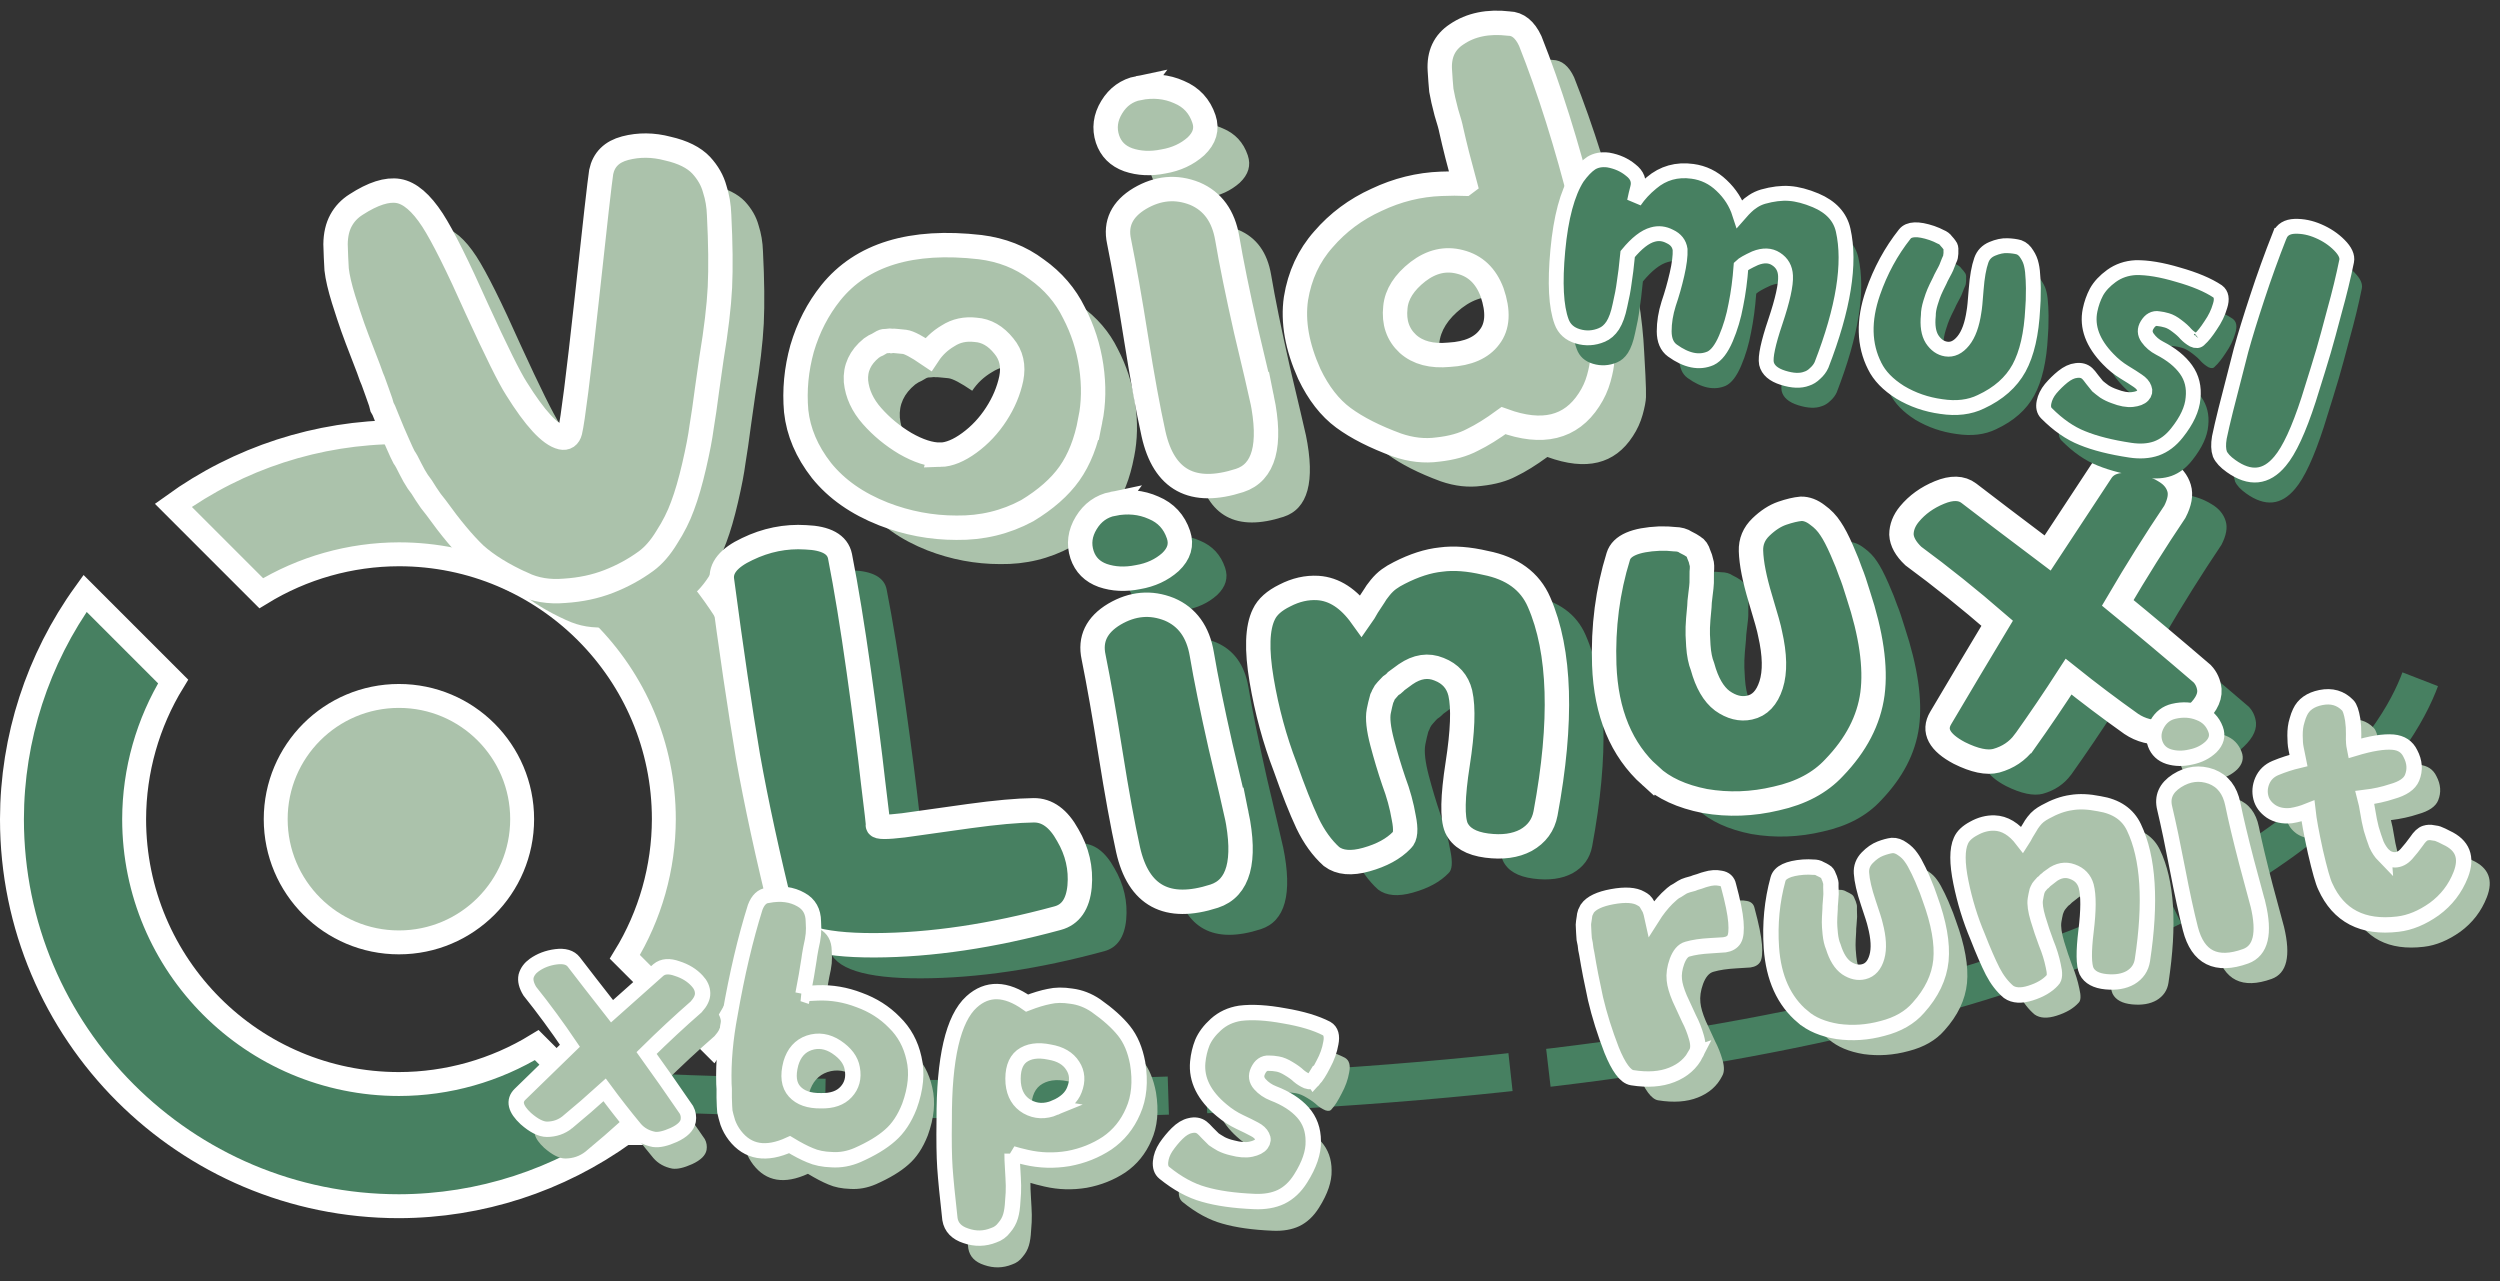<?xml version="1.0" encoding="UTF-8" standalone="no"?>
<!-- Created with Inkscape (http://www.inkscape.org/) -->

<svg
   width="98.909mm"
   height="50.685mm"
   viewBox="0 0 98.909 50.685"
   version="1.1"
   id="svg1"
   inkscape:version="1.3.2 (091e20ef0f, 2023-11-25)"
   sodipodi:docname="Void Linux.svg"
   inkscape:export-filename="Void Linux.png"
   inkscape:export-xdpi="512"
   inkscape:export-ydpi="512"
   xmlns:inkscape="http://www.inkscape.org/namespaces/inkscape"
   xmlns:sodipodi="http://sodipodi.sourceforge.net/DTD/sodipodi-0.dtd"
   xmlns="http://www.w3.org/2000/svg"
   xmlns:svg="http://www.w3.org/2000/svg">
  <rect x="0" y="0" width="98.909" height="50.685" fill="#333333" stroke="none"/>
  <sodipodi:namedview
     id="namedview1"
     pagecolor="#ffffff"
     bordercolor="#000000"
     borderopacity="0.25"
     inkscape:showpageshadow="2"
     inkscape:pageopacity="0.0"
     inkscape:pagecheckerboard="0"
     inkscape:deskcolor="#d1d1d1"
     inkscape:document-units="mm"
     inkscape:zoom="2.0586053"
     inkscape:cx="199.64973"
     inkscape:cy="98.36757"
     inkscape:window-width="1441"
     inkscape:window-height="1014"
     inkscape:window-x="277"
     inkscape:window-y="90"
     inkscape:window-maximized="0"
     inkscape:current-layer="layer3" />
  <defs
     id="defs1" />
  <g
     inkscape:label="Layer 1"
     inkscape:groupmode="layer"
     id="layer1"
     style="display:inline"
     transform="translate(-53.674,-40.202)">
    <path
       d="m 69.459,57.298 c -3.206,0.007 -6.329,1.02 -8.928,2.896 l 3.478,3.478 c 1.641,-1.004 3.527,-1.537 5.45,-1.54 5.787,-1.1e-5 10.479,4.691 10.479,10.479 -0.004,1.923 -0.538,3.808 -1.543,5.447 l 3.485,3.485 c 1.875,-2.601 2.887,-5.725 2.892,-8.932 0,-8.457 -6.856,-15.313 -15.313,-15.313 z"
       fill="#abc2ab"
       id="path1"
       style="stroke:#ffffff;stroke-width:0.946;stroke-dasharray:none;stroke-opacity:1" />
    <path
       d="m 78.388,85.028 -3.478,-3.478 c -1.641,1.004 -3.527,1.537 -5.45,1.54 -5.787,1.1e-5 -10.479,-4.691 -10.479,-10.479 0.004,-1.923 0.538,-3.808 1.543,-5.447 l -3.485,-3.485 c -1.875,2.601 -2.887,5.725 -2.892,8.932 0,8.457 6.856,15.313 15.313,15.313 3.206,-0.007 6.329,-1.02 8.928,-2.896 z"
       fill="#478061"
       id="path2"
       style="stroke:#ffffff;stroke-width:0.946;stroke-dasharray:none;stroke-opacity:1" />
    <circle
       fill="#abc2ab"
       cx="69.457"
       cy="72.611"
       id="circle2"
       style="stroke:#ffffff;stroke-width:0.946;stroke-dasharray:none;stroke-opacity:1"
       r="4.875" />
  </g>
  <g
     inkscape:groupmode="layer"
     id="layer2"
     inkscape:label="Layer 2"
     transform="translate(-53.674,-40.202)">
    <path
       style="font-size:25.4px;font-family:'Wonderful Fonty Cure!';-inkscape-font-specification:'Wonderful Fonty Cure!';fill:#abc2ab;stroke-width:0.265"
       d="m 64.229,76.522 q -1.067,-0.719 -1.662,-1.463 -0.571,-0.769 -1.215,-2.084 -0.174,-0.298 -0.298,-0.595 -0.124,-0.322 -0.248,-0.546 -0.099,-0.223 -0.198,-0.546 -0.099,-0.347 -0.174,-0.496 -0.05,-0.149 -0.149,-0.546 l -0.124,-0.496 q -0.025,-0.099 -0.124,-0.546 -0.099,-0.471 -0.124,-0.521 0,-0.074 -0.099,-0.62 -0.099,-0.571 -0.124,-0.645 -0.025,-0.174 -0.174,-0.893 -0.149,-0.719 -0.223,-1.141 -0.074,-0.422 -0.174,-1.141 -0.099,-0.744 -0.074,-1.215 0.05,-0.471 0.124,-0.992 0.099,-0.546 0.372,-0.893 0.273,-0.347 0.695,-0.521 1.091,-0.471 1.736,-0.248 0.645,0.223 1.141,1.364 0.446,1.042 1.141,3.746 0.719,2.679 1.017,3.373 0.794,1.935 1.439,2.208 0.248,0.099 0.372,-0.174 0.273,-0.645 1.513,-5.011 1.24,-4.39 1.414,-4.911 0.273,-0.695 1.091,-0.769 0.843,-0.074 1.662,0.298 0.843,0.347 1.191,0.868 0.322,0.496 0.372,1.017 0.074,0.496 0,1.042 -0.198,1.687 -0.446,2.828 -0.248,1.116 -0.794,2.704 -0.074,0.248 -0.372,1.166 -0.273,0.893 -0.471,1.463 -0.174,0.571 -0.546,1.463 -0.372,0.893 -0.719,1.488 -0.322,0.571 -0.819,1.116 -0.471,0.546 -0.967,0.794 -0.744,0.372 -1.587,0.546 -0.843,0.174 -1.786,0.074 -0.918,-0.074 -1.587,-0.546 z M 81.369,74.24 q 0.521,0.074 1.215,-0.273 0.695,-0.347 1.24,-0.943 0.546,-0.595 0.819,-1.29 0.273,-0.719 -0.074,-1.315 -0.372,-0.67 -0.992,-0.819 -0.595,-0.174 -1.116,0.05 -0.521,0.198 -0.893,0.595 -0.595,-0.571 -0.843,-0.645 -0.074,-0.025 -0.273,-0.074 -0.174,-0.05 -0.223,-0.05 -0.05,-0.025 -0.174,-0.025 -0.124,-0.025 -0.198,0 -0.074,0.025 -0.198,0.074 -0.124,0.025 -0.273,0.099 -0.744,0.422 -0.819,1.191 -0.05,0.744 0.397,1.463 0.446,0.719 1.116,1.29 0.695,0.571 1.29,0.67 z m 6.077,-0.347 q -0.446,1.215 -1.166,1.935 -0.695,0.695 -1.885,1.166 -1.389,0.471 -2.877,0.198 -1.463,-0.248 -2.753,-1.017 -1.439,-0.868 -2.133,-2.108 -0.67,-1.24 -0.595,-2.48 0.099,-1.24 0.645,-2.406 0.571,-1.166 1.488,-1.984 2.183,-1.935 6.127,-0.794 1.24,0.372 2.059,1.24 0.843,0.843 1.166,1.935 0.347,1.067 0.322,2.208 -0.025,1.141 -0.397,2.108 z m 4.068,-12.65 q 0.893,-0.025 1.563,0.422 0.67,0.422 0.794,1.215 0.099,0.62 -0.496,1.017 -0.595,0.372 -1.364,0.372 -0.769,0.025 -1.364,-0.298 -0.571,-0.322 -0.67,-0.943 -0.099,-0.67 0.372,-1.215 0.471,-0.546 1.166,-0.571 z m 2.778,12.923 q 0.099,2.828 -1.414,3.051 -2.902,0.422 -3.051,-2.381 -0.074,-1.513 -0.05,-3.845 0.025,-2.332 -0.025,-3.894 -0.05,-1.091 1.091,-1.538 1.166,-0.446 2.183,0.174 0.967,0.62 0.967,1.96 0,1.439 0.124,3.721 0.149,2.257 0.174,2.753 z m 6.921,-3.919 q -0.918,0.496 -1.116,1.24 -0.248,0.868 0.248,1.513 0.496,0.62 1.538,0.695 1.116,0.124 1.687,-0.422 0.595,-0.546 0.397,-1.736 -0.198,-1.017 -1.042,-1.389 -0.819,-0.372 -1.712,0.099 z m 2.406,-3.125 q -0.124,-1.24 -0.174,-2.183 0,-0.174 -0.074,-0.719 -0.05,-0.546 -0.05,-0.893 0.025,-0.347 0.074,-0.794 0.05,-0.471 0.273,-0.794 0.223,-0.322 0.62,-0.496 0.918,-0.422 2.108,-0.074 0.521,0.099 0.719,0.819 0.645,3.026 0.943,6.821 0.223,2.356 -0.025,4.39 -0.025,0.223 -0.099,0.868 -0.074,0.62 -0.124,0.868 -0.05,0.248 -0.248,0.67 -0.198,0.422 -0.521,0.769 -1.339,1.463 -3.473,0.248 -0.744,0.372 -1.339,0.546 -0.595,0.198 -1.414,0.149 -0.794,-0.025 -1.563,-0.446 -1.215,-0.695 -1.91,-1.414 -0.695,-0.719 -1.042,-1.935 -0.446,-1.712 -0.025,-3.026 0.446,-1.315 1.463,-2.133 1.017,-0.843 2.332,-1.191 1.315,-0.372 2.629,-0.198 0.571,0.074 0.918,0.149 z"
       id="text1"
       transform="rotate(-9.598)"
       aria-label="Void&#10;" />
    <path
       d="m 72.306,91.07 q -0.273,-3.621 -0.298,-6.449 0,-2.853 0.149,-7.045 0.025,-0.719 1.191,-1.042 1.191,-0.347 2.356,-0.074 1.191,0.248 1.215,0.967 0.05,1.91 -0.025,4.589 -0.074,2.654 -0.174,4.415 -0.074,1.736 -0.099,1.736 -0.025,0.124 0.992,0.174 1.017,0.025 2.629,0.074 1.612,0.05 2.555,0.198 0.794,0.124 1.166,1.191 0.397,1.042 0.124,2.084 -0.273,1.017 -1.067,1.091 -4.018,0.397 -7.317,-0.149 Q 72.405,92.285 72.306,91.07 Z M 87.908,77.179 q 0.893,-0.025 1.563,0.422 0.67,0.422 0.794,1.215 0.099,0.62 -0.496,1.017 -0.595,0.372 -1.364,0.372 -0.769,0.025 -1.364,-0.298 -0.571,-0.322 -0.67,-0.943 -0.099,-0.67 0.372,-1.215 0.471,-0.546 1.166,-0.571 z m 2.778,12.923 q 0.099,2.828 -1.414,3.051 -2.902,0.422 -3.051,-2.381 -0.074,-1.513 -0.05,-3.845 0.025,-2.332 -0.025,-3.894 -0.05,-1.091 1.091,-1.538 1.166,-0.446 2.183,0.174 0.967,0.62 0.967,1.96 0,1.439 0.124,3.721 0.149,2.257 0.174,2.753 z m 7.516,-4.341 q 0,0 -0.198,0.099 -0.149,0.074 -0.198,0.099 -0.025,0.025 -0.149,0.099 -0.124,0.05 -0.174,0.099 -0.025,0.025 -0.124,0.099 -0.099,0.074 -0.149,0.149 -0.025,0.05 -0.099,0.149 -0.05,0.099 -0.099,0.223 l -0.099,0.248 q -0.149,0.397 -0.074,1.24 0.074,0.819 0.198,1.587 0.149,0.769 0.149,1.488 0.025,0.719 -0.223,0.868 -0.571,0.422 -1.513,0.521 -0.918,0.099 -1.339,-0.347 -0.471,-0.595 -0.719,-1.463 -0.248,-0.893 -0.496,-2.332 -0.347,-1.712 -0.347,-3.547 0,-1.836 0.521,-2.555 0.273,-0.397 0.943,-0.595 0.695,-0.223 1.339,-0.074 0.943,0.223 1.513,1.389 0.099,-0.099 0.298,-0.347 0.223,-0.248 0.322,-0.347 0.099,-0.124 0.298,-0.298 0.198,-0.174 0.397,-0.273 0.198,-0.099 0.446,-0.174 0.943,-0.298 1.712,-0.248 0.769,0.025 1.712,0.422 1.513,0.571 1.836,1.885 0.769,3.076 -1.141,8.285 -0.248,0.67 -0.943,0.918 -0.67,0.223 -1.563,-0.05 -0.893,-0.273 -1.067,-0.893 -0.149,-0.62 0.471,-2.48 0.62,-1.86 0.571,-2.753 -0.05,-0.695 -0.67,-1.067 -0.595,-0.372 -1.339,-0.025 z m 8.88,5.581 q -1.439,-1.811 -1.067,-4.638 0.298,-2.232 1.265,-4.142 0.298,-0.595 1.712,-0.422 0.347,0.05 0.595,0.124 0.273,0.05 0.422,0.198 0.174,0.124 0.273,0.223 0.124,0.099 0.149,0.322 0.05,0.198 0.05,0.322 0.025,0.124 -0.05,0.397 -0.05,0.273 -0.074,0.422 -0.025,0.124 -0.124,0.446 -0.099,0.322 -0.124,0.471 -0.149,0.546 -0.198,0.794 -0.05,0.223 -0.099,0.719 -0.05,0.496 0.025,0.843 0.099,0.992 0.546,1.463 0.471,0.471 1.017,0.446 0.62,-0.025 0.992,-0.744 0.372,-0.719 0.298,-2.009 0,-0.273 -0.149,-1.439 -0.149,-1.191 -0.05,-1.91 0.074,-0.546 0.546,-0.868 0.471,-0.322 0.918,-0.397 0.446,-0.074 0.769,-0.05 0.322,0.05 0.595,0.347 0.273,0.273 0.422,0.62 0.149,0.322 0.298,0.918 0.149,0.595 0.198,0.918 0.074,0.322 0.149,0.918 0.372,2.431 -0.099,3.969 -0.471,1.513 -1.984,2.629 -0.967,0.744 -2.456,0.819 -1.463,0.099 -2.803,-0.372 -1.315,-0.496 -1.96,-1.339 z m 14.808,1.141 q -0.496,0.471 -1.215,0.546 -0.571,0.05 -1.389,-0.546 -1.067,-0.819 -0.496,-1.488 1.488,-1.761 2.828,-3.324 -1.389,-1.687 -2.828,-3.175 -0.372,-0.496 -0.322,-0.918 0.074,-0.422 0.446,-0.744 0.546,-0.471 1.315,-0.645 0.769,-0.174 1.141,0.223 0.918,0.992 2.679,2.853 1.736,-1.86 2.654,-2.853 0.397,-0.397 1.166,-0.198 0.794,0.174 1.315,0.645 0.372,0.322 0.422,0.744 0.05,0.397 -0.322,0.893 -1.414,1.488 -2.828,3.175 1.364,1.563 2.828,3.324 0.198,0.298 0.174,0.67 -0.05,0.521 -0.819,0.967 -0.744,0.422 -1.215,0.397 -0.744,-0.074 -1.24,-0.546 -1.116,-1.116 -2.133,-2.257 -1.042,1.141 -2.158,2.257 z"
       id="text4-2"
       style="font-size:25.4px;font-family:'Wonderful Fonty Cure!';-inkscape-font-specification:'Wonderful Fonty Cure!';fill:#478061;stroke-width:0.265"
       transform="rotate(-9.598)"
       aria-label="Linux" />
    <path
       style="fill:#000000;stroke-width:0.265"
       d="M 74.678,78.961 Z"
       id="path4" />
    <path
       style="fill:none;stroke:#478061;stroke-width:1.508;stroke-dasharray:12.065, 1.508;stroke-dashoffset:0;stroke-opacity:1"
       d="M 74.269,83.196 C 148.081,87.137 149.729,65.925 149.729,65.925"
       id="path5" />
  </g>
  <g
     inkscape:groupmode="layer"
     id="layer3"
     inkscape:label="Layer 3"
     style="display:inline"
     transform="translate(-53.674,-40.202)">
    <path
       d="m 70.706,89.473 q -0.273,-3.621 -0.298,-6.449 0,-2.853 0.149,-7.045 0.025,-0.719 1.191,-1.042 1.191,-0.347 2.356,-0.074 1.191,0.248 1.215,0.967 0.05,1.91 -0.025,4.589 -0.074,2.654 -0.174,4.415 -0.074,1.736 -0.099,1.736 -0.025,0.124 0.992,0.174 1.017,0.025 2.629,0.074 1.612,0.05 2.555,0.198 0.794,0.124 1.166,1.191 0.397,1.042 0.124,2.084 -0.273,1.017 -1.067,1.091 -4.018,0.397 -7.317,-0.149 -3.299,-0.546 -3.398,-1.761 z M 86.308,75.583 q 0.893,-0.025 1.563,0.422 0.67,0.422 0.794,1.215 0.099,0.62 -0.496,1.017 -0.595,0.372 -1.364,0.372 -0.769,0.025 -1.364,-0.298 -0.571,-0.322 -0.67,-0.943 -0.099,-0.67 0.372,-1.215 0.471,-0.546 1.166,-0.571 z m 2.778,12.923 q 0.099,2.828 -1.414,3.051 -2.902,0.422 -3.051,-2.381 -0.074,-1.513 -0.05,-3.845 0.025,-2.332 -0.025,-3.894 -0.05,-1.091 1.091,-1.538 1.166,-0.446 2.183,0.174 0.967,0.62 0.967,1.96 0,1.439 0.124,3.721 0.149,2.257 0.174,2.753 z m 7.516,-4.341 q 0,0 -0.198,0.099 -0.149,0.074 -0.198,0.099 -0.025,0.025 -0.149,0.099 -0.124,0.05 -0.174,0.099 -0.025,0.025 -0.124,0.099 -0.099,0.074 -0.149,0.149 -0.025,0.05 -0.099,0.149 -0.05,0.099 -0.099,0.223 l -0.099,0.248 q -0.149,0.397 -0.074,1.24 0.074,0.819 0.198,1.587 0.149,0.769 0.149,1.488 0.025,0.719 -0.223,0.868 -0.571,0.422 -1.513,0.521 -0.918,0.099 -1.339,-0.347 -0.471,-0.595 -0.719,-1.463 -0.248,-0.893 -0.496,-2.332 -0.347,-1.712 -0.347,-3.547 0,-1.836 0.521,-2.555 0.273,-0.397 0.943,-0.595 0.695,-0.223 1.339,-0.074 0.943,0.223 1.513,1.389 0.099,-0.099 0.298,-0.347 0.223,-0.248 0.322,-0.347 0.099,-0.124 0.298,-0.298 0.198,-0.174 0.397,-0.273 0.198,-0.099 0.446,-0.174 0.943,-0.298 1.712,-0.248 0.769,0.025 1.712,0.422 1.513,0.571 1.836,1.885 0.769,3.076 -1.141,8.285 -0.248,0.67 -0.943,0.918 -0.67,0.223 -1.563,-0.05 -0.893,-0.273 -1.067,-0.893 -0.149,-0.62 0.471,-2.48 0.62,-1.86 0.571,-2.753 -0.05,-0.695 -0.67,-1.067 -0.595,-0.372 -1.339,-0.025 z m 8.88,5.581 q -1.439,-1.811 -1.067,-4.638 0.298,-2.232 1.265,-4.142 0.298,-0.595 1.712,-0.422 0.347,0.05 0.595,0.124 0.273,0.05 0.422,0.198 0.174,0.124 0.273,0.223 0.124,0.099 0.149,0.322 0.05,0.198 0.05,0.322 0.025,0.124 -0.05,0.397 -0.05,0.273 -0.074,0.422 -0.025,0.124 -0.124,0.446 -0.099,0.322 -0.124,0.471 -0.149,0.546 -0.198,0.794 -0.05,0.223 -0.099,0.719 -0.05,0.496 0.025,0.843 0.099,0.992 0.546,1.463 0.471,0.471 1.017,0.446 0.62,-0.025 0.992,-0.744 0.372,-0.719 0.298,-2.009 0,-0.273 -0.149,-1.439 -0.149,-1.191 -0.05,-1.91 0.074,-0.546 0.546,-0.868 0.471,-0.322 0.918,-0.397 0.446,-0.074 0.769,-0.05 0.322,0.05 0.595,0.347 0.273,0.273 0.422,0.62 0.149,0.322 0.298,0.918 0.149,0.595 0.198,0.918 0.074,0.322 0.149,0.918 0.372,2.431 -0.099,3.969 -0.471,1.513 -1.984,2.629 -0.967,0.744 -2.456,0.819 -1.463,0.099 -2.803,-0.372 -1.315,-0.496 -1.96,-1.339 z m 14.808,1.141 q -0.496,0.471 -1.215,0.546 -0.571,0.05 -1.389,-0.546 -1.067,-0.819 -0.496,-1.488 1.488,-1.761 2.828,-3.324 -1.389,-1.687 -2.828,-3.175 -0.372,-0.496 -0.322,-0.918 0.074,-0.422 0.446,-0.744 0.546,-0.471 1.315,-0.645 0.769,-0.174 1.141,0.223 0.918,0.992 2.679,2.853 1.736,-1.86 2.654,-2.853 0.397,-0.397 1.166,-0.198 0.794,0.174 1.315,0.645 0.372,0.322 0.422,0.744 0.05,0.397 -0.322,0.893 -1.414,1.488 -2.828,3.175 1.364,1.563 2.828,3.324 0.198,0.298 0.174,0.67 -0.05,0.521 -0.819,0.967 -0.744,0.422 -1.215,0.397 -0.744,-0.074 -1.24,-0.546 -1.116,-1.116 -2.133,-2.257 -1.042,1.141 -2.158,2.257 z"
       id="text4"
       style="font-size:25.4px;font-family:'Wonderful Fonty Cure!';-inkscape-font-specification:'Wonderful Fonty Cure!';fill:#478061;stroke:#ffffff;stroke-width:0.965"
       transform="rotate(-9.598)"
       aria-label="Linux" />
    <path
       style="font-size:25.4px;font-family:'Wonderful Fonty Cure!';-inkscape-font-specification:'Wonderful Fonty Cure!';fill:#abc2ab;stroke:#ffffff;stroke-width:0.965"
       d="m 62.758,74.814 q -1.067,-0.719 -1.662,-1.463 -0.571,-0.769 -1.215,-2.084 -0.174,-0.298 -0.298,-0.595 -0.124,-0.322 -0.248,-0.546 -0.099,-0.223 -0.198,-0.546 -0.099,-0.347 -0.174,-0.496 -0.05,-0.149 -0.149,-0.546 L 58.69,68.043 q -0.025,-0.099 -0.124,-0.546 -0.099,-0.471 -0.124,-0.521 0,-0.074 -0.099,-0.62 -0.099,-0.571 -0.124,-0.645 -0.025,-0.174 -0.174,-0.893 -0.149,-0.719 -0.223,-1.141 -0.074,-0.422 -0.174,-1.141 -0.099,-0.744 -0.074,-1.215 0.05,-0.471 0.124,-0.992 0.099,-0.546 0.372,-0.893 0.273,-0.347 0.695,-0.521 1.091,-0.471 1.736,-0.248 0.645,0.223 1.141,1.364 0.446,1.042 1.141,3.746 0.719,2.679 1.017,3.373 0.794,1.935 1.439,2.208 0.248,0.099 0.372,-0.174 0.273,-0.645 1.513,-5.011 1.24,-4.39 1.414,-4.911 0.273,-0.695 1.091,-0.769 0.843,-0.074 1.662,0.298 0.843,0.347 1.191,0.868 0.322,0.496 0.372,1.017 0.074,0.496 0,1.042 -0.198,1.687 -0.446,2.828 -0.248,1.116 -0.794,2.704 -0.074,0.248 -0.372,1.166 -0.273,0.893 -0.471,1.463 -0.174,0.571 -0.546,1.463 -0.372,0.893 -0.719,1.488 -0.322,0.571 -0.819,1.116 -0.471,0.546 -0.967,0.794 -0.744,0.372 -1.587,0.546 -0.843,0.174 -1.786,0.074 -0.918,-0.074 -1.587,-0.546 z m 17.14,-2.282 q 0.521,0.074 1.215,-0.273 0.695,-0.347 1.24,-0.943 0.546,-0.595 0.819,-1.29 0.273,-0.719 -0.074,-1.315 -0.372,-0.67 -0.992,-0.819 -0.595,-0.174 -1.116,0.05 -0.521,0.198 -0.893,0.595 -0.595,-0.571 -0.843,-0.645 -0.074,-0.025 -0.273,-0.074 -0.174,-0.05 -0.223,-0.05 -0.05,-0.025 -0.174,-0.025 -0.124,-0.025 -0.198,0 -0.074,0.025 -0.198,0.074 -0.124,0.025 -0.273,0.099 -0.744,0.422 -0.819,1.191 -0.05,0.744 0.397,1.463 0.446,0.719 1.116,1.29 0.695,0.571 1.29,0.67 z m 6.077,-0.347 q -0.446,1.215 -1.166,1.935 -0.695,0.695 -1.885,1.166 -1.389,0.471 -2.877,0.198 -1.463,-0.248 -2.753,-1.017 -1.439,-0.868 -2.133,-2.108 -0.67,-1.24 -0.595,-2.48 0.099,-1.24 0.645,-2.406 0.571,-1.166 1.488,-1.984 2.183,-1.935 6.127,-0.794 1.24,0.372 2.059,1.24 0.843,0.843 1.166,1.935 0.347,1.067 0.322,2.208 -0.025,1.141 -0.397,2.108 z m 4.068,-12.65 q 0.893,-0.025 1.563,0.422 0.67,0.422 0.794,1.215 0.099,0.62 -0.496,1.017 -0.595,0.372 -1.364,0.372 -0.769,0.025 -1.364,-0.298 -0.571,-0.322 -0.67,-0.943 -0.099,-0.67 0.372,-1.215 0.471,-0.546 1.166,-0.571 z m 2.778,12.923 q 0.099,2.828 -1.414,3.051 -2.902,0.422 -3.051,-2.381 -0.074,-1.513 -0.05,-3.845 0.025,-2.332 -0.025,-3.894 -0.05,-1.091 1.091,-1.538 1.166,-0.446 2.183,0.174 0.967,0.62 0.967,1.96 0,1.439 0.124,3.721 0.149,2.257 0.174,2.753 z m 6.921,-3.919 q -0.918,0.496 -1.116,1.24 -0.248,0.868 0.248,1.513 0.496,0.62 1.538,0.695 1.116,0.124 1.687,-0.422 0.595,-0.546 0.397,-1.736 -0.198,-1.017 -1.042,-1.389 -0.819,-0.372 -1.712,0.099 z m 2.406,-3.125 q -0.124,-1.24 -0.174,-2.183 0,-0.174 -0.074,-0.719 -0.05,-0.546 -0.05,-0.893 0.025,-0.347 0.074,-0.794 0.05,-0.471 0.273,-0.794 0.223,-0.322 0.62,-0.496 0.918,-0.422 2.108,-0.074 0.521,0.099 0.719,0.819 0.645,3.026 0.943,6.821 0.223,2.356 -0.025,4.39 -0.025,0.223 -0.099,0.868 -0.074,0.62 -0.124,0.868 -0.05,0.248 -0.248,0.67 -0.198,0.422 -0.521,0.769 -1.339,1.463 -3.473,0.248 -0.744,0.372 -1.339,0.546 -0.595,0.198 -1.414,0.149 -0.794,-0.025 -1.563,-0.446 -1.215,-0.695 -1.91,-1.414 -0.695,-0.719 -1.042,-1.935 -0.446,-1.712 -0.025,-3.026 0.446,-1.315 1.463,-2.133 1.017,-0.843 2.332,-1.191 1.315,-0.372 2.629,-0.198 0.571,0.074 0.918,0.149 z"
       id="text1-4"
       transform="rotate(-9.598)"
       aria-label="Void&#10;" />
    <path
       style="font-size:16.004px;font-family:'Wonderful Fonty Cure!';-inkscape-font-specification:'Wonderful Fonty Cure!';fill:#abc2ab;stroke-width:0.608"
       d="m 84.542,78.18 q -0.313,0.297 -0.766,0.344 -0.359,0.031 -0.875,-0.344 -0.672,-0.516 -0.313,-0.938 0.938,-1.11 1.782,-2.094 -0.875,-1.063 -1.782,-2 -0.234,-0.313 -0.203,-0.578 0.047,-0.266 0.281,-0.469 0.344,-0.297 0.828,-0.406 0.484,-0.109 0.719,0.141 0.578,0.625 1.688,1.797 1.094,-1.172 1.672,-1.797 0.25,-0.25 0.735,-0.125 0.5,0.109 0.828,0.406 0.234,0.203 0.266,0.469 0.031,0.25 -0.203,0.563 -0.891,0.938 -1.782,2 0.86,0.985 1.782,2.094 0.125,0.188 0.109,0.422 -0.031,0.328 -0.516,0.61 -0.469,0.266 -0.766,0.25 -0.469,-0.047 -0.781,-0.344 -0.703,-0.703 -1.344,-1.422 -0.656,0.719 -1.36,1.422 z m 10.331,-3.97 q -0.563,-0.297 -1.094,-0.063 -0.516,0.234 -0.641,0.875 -0.125,0.75 0.25,1.094 0.375,0.344 1.078,0.266 0.656,-0.047 0.953,-0.438 0.313,-0.406 0.156,-0.953 -0.125,-0.469 -0.703,-0.781 z m -1.516,-1.969 q 0.219,-0.047 0.578,-0.094 0.828,-0.109 1.657,0.125 0.844,0.219 1.469,0.75 0.641,0.516 0.906,1.344 0.281,0.828 0,1.907 -0.219,0.766 -0.656,1.219 -0.422,0.453 -1.203,0.891 -0.484,0.266 -1,0.281 -0.5,0.031 -0.875,-0.094 -0.359,-0.109 -0.844,-0.344 -1.328,0.766 -2.188,-0.156 -0.203,-0.219 -0.328,-0.484 -0.109,-0.266 -0.156,-0.422 -0.031,-0.156 -0.078,-0.547 -0.031,-0.406 -0.063,-0.547 -0.156,-1.282 -0.016,-2.766 0.188,-2.391 0.594,-4.298 0.125,-0.453 0.453,-0.516 0.75,-0.219 1.328,0.047 0.25,0.109 0.391,0.313 0.141,0.203 0.172,0.5 0.047,0.281 0.047,0.5 0,0.219 -0.047,0.563 -0.031,0.344 -0.031,0.453 -0.031,0.594 -0.109,1.375 z m 10.346,3.548 q 0.578,-0.313 0.703,-0.781 0.156,-0.547 -0.156,-0.938 -0.313,-0.406 -0.969,-0.453 -0.703,-0.078 -1.078,0.266 -0.359,0.344 -0.234,1.094 0.125,0.641 0.641,0.875 0.531,0.234 1.094,-0.063 z m -1.516,1.969 q 0.016,0.203 0.078,0.594 0.062,0.391 0.094,0.656 0.031,0.266 0.031,0.625 0.016,0.359 -0.031,0.594 -0.047,0.25 -0.203,0.469 -0.141,0.234 -0.391,0.344 -0.516,0.266 -1.094,0.125 -0.563,-0.125 -0.688,-0.594 -0.281,-1.344 -0.391,-2.016 -0.109,-0.672 -0.203,-1.86 -0.359,-3.673 0.641,-4.767 0.844,-0.922 2.188,-0.156 0.469,-0.234 0.844,-0.344 0.375,-0.125 0.875,-0.094 0.516,0.016 1,0.281 0.766,0.438 1.203,0.891 0.438,0.453 0.656,1.219 0.281,1.078 0,1.907 -0.266,0.828 -0.906,1.36 -0.641,0.516 -1.469,0.75 -0.828,0.219 -1.657,0.109 -0.359,-0.047 -0.578,-0.094 z m 11.597,-4.032 q -0.062,0.125 -0.25,0.078 -0.188,-0.063 -0.344,-0.172 -0.156,-0.125 -0.422,-0.25 -0.25,-0.125 -0.453,-0.141 -0.188,-0.016 -0.344,0 -0.141,0 -0.25,0.094 -0.094,0.078 -0.156,0.25 -0.109,0.297 0.125,0.516 0.234,0.219 0.563,0.313 0.781,0.219 1.235,0.641 0.453,0.422 0.516,1.094 0.078,0.656 -0.359,1.516 -0.266,0.531 -0.703,0.797 -0.422,0.25 -1.032,0.281 -1.203,0.063 -2.016,-0.094 -0.797,-0.141 -1.641,-0.703 -0.188,-0.125 -0.188,-0.422 0,-0.297 0.156,-0.594 0.172,-0.313 0.391,-0.578 0.234,-0.281 0.484,-0.359 0.266,-0.094 0.469,0.031 0.078,0.047 0.25,0.203 0.172,0.141 0.266,0.219 0.109,0.063 0.313,0.156 0.203,0.078 0.438,0.109 0.453,0.078 0.75,-0.016 0.297,-0.094 0.391,-0.25 0.094,-0.156 0,-0.297 -0.094,-0.156 -0.328,-0.25 -0.219,-0.094 -0.61,-0.234 -0.391,-0.141 -0.75,-0.391 -1.125,-0.766 -1.125,-1.813 0,-0.406 0.109,-0.781 0.125,-0.391 0.469,-0.766 0.359,-0.391 0.906,-0.531 0.703,-0.156 1.75,-0.063 1.063,0.078 1.719,0.344 0.266,0.125 0.219,0.563 -0.031,0.422 -0.219,0.86 -0.172,0.438 -0.328,0.641 z"
       id="text1-4-9-5"
       transform="rotate(5.383)"
       aria-label="xbps&#10;" />
    <path
       style="font-size:16.004px;font-family:'Wonderful Fonty Cure!';-inkscape-font-specification:'Wonderful Fonty Cure!';fill:#abc2ab;stroke:#ffffff;stroke-width:0.608"
       d="m 83.711,77.097 q -0.313,0.297 -0.766,0.344 -0.359,0.031 -0.875,-0.344 -0.672,-0.516 -0.313,-0.938 0.938,-1.11 1.782,-2.094 -0.875,-1.063 -1.782,-2 -0.234,-0.313 -0.203,-0.578 0.047,-0.266 0.281,-0.469 0.344,-0.297 0.828,-0.406 0.484,-0.109 0.719,0.141 0.578,0.625 1.688,1.797 1.094,-1.172 1.672,-1.797 0.25,-0.25 0.735,-0.125 0.5,0.109 0.828,0.406 0.234,0.203 0.266,0.469 0.031,0.25 -0.203,0.563 -0.891,0.938 -1.782,2 0.86,0.985 1.782,2.094 0.125,0.188 0.109,0.422 -0.031,0.328 -0.516,0.61 -0.469,0.266 -0.766,0.25 -0.469,-0.047 -0.781,-0.344 -0.703,-0.703 -1.344,-1.422 -0.656,0.719 -1.36,1.422 z m 10.331,-3.97 q -0.563,-0.297 -1.094,-0.063 -0.516,0.234 -0.641,0.875 -0.125,0.75 0.25,1.094 0.375,0.344 1.078,0.266 0.656,-0.047 0.953,-0.438 0.313,-0.406 0.156,-0.953 -0.125,-0.469 -0.703,-0.781 z m -1.516,-1.969 q 0.219,-0.047 0.578,-0.094 0.828,-0.109 1.657,0.125 0.844,0.219 1.469,0.75 0.641,0.516 0.906,1.344 0.281,0.828 0,1.907 -0.219,0.766 -0.656,1.219 -0.422,0.453 -1.203,0.891 -0.484,0.266 -1,0.281 -0.5,0.031 -0.875,-0.094 -0.359,-0.109 -0.844,-0.344 -1.328,0.766 -2.188,-0.156 -0.203,-0.219 -0.328,-0.484 -0.109,-0.266 -0.156,-0.422 -0.031,-0.156 -0.078,-0.547 -0.031,-0.406 -0.063,-0.547 -0.156,-1.282 -0.016,-2.766 0.188,-2.391 0.594,-4.298 0.125,-0.453 0.453,-0.516 0.75,-0.219 1.328,0.047 0.25,0.109 0.391,0.313 0.141,0.203 0.172,0.5 0.047,0.281 0.047,0.5 0,0.219 -0.047,0.563 -0.031,0.344 -0.031,0.453 -0.031,0.594 -0.109,1.375 z m 10.346,3.548 q 0.578,-0.313 0.703,-0.781 0.156,-0.547 -0.156,-0.938 -0.313,-0.406 -0.969,-0.453 -0.703,-0.078 -1.078,0.266 -0.359,0.344 -0.234,1.094 0.125,0.641 0.641,0.875 0.531,0.234 1.094,-0.063 z m -1.516,1.969 q 0.016,0.203 0.078,0.594 0.062,0.391 0.094,0.656 0.031,0.266 0.031,0.625 0.016,0.359 -0.031,0.594 -0.047,0.25 -0.203,0.469 -0.141,0.234 -0.391,0.344 -0.516,0.266 -1.094,0.125 -0.563,-0.125 -0.688,-0.594 -0.281,-1.344 -0.391,-2.016 -0.109,-0.672 -0.203,-1.86 -0.359,-3.673 0.641,-4.767 0.844,-0.922 2.188,-0.156 0.469,-0.234 0.844,-0.344 0.375,-0.125 0.875,-0.094 0.516,0.016 1,0.281 0.766,0.438 1.203,0.891 0.438,0.453 0.656,1.219 0.281,1.078 0,1.907 -0.266,0.828 -0.906,1.36 -0.641,0.516 -1.469,0.75 -0.828,0.219 -1.657,0.109 -0.359,-0.047 -0.578,-0.094 z m 11.597,-4.032 q -0.062,0.125 -0.25,0.078 -0.188,-0.063 -0.344,-0.172 -0.156,-0.125 -0.422,-0.25 -0.25,-0.125 -0.453,-0.141 -0.188,-0.016 -0.344,0 -0.141,0 -0.25,0.094 -0.094,0.078 -0.156,0.25 -0.109,0.297 0.125,0.516 0.234,0.219 0.563,0.313 0.781,0.219 1.235,0.641 0.453,0.422 0.516,1.094 0.078,0.656 -0.359,1.516 -0.266,0.531 -0.703,0.797 -0.422,0.25 -1.032,0.281 -1.203,0.063 -2.016,-0.094 -0.797,-0.141 -1.641,-0.703 -0.188,-0.125 -0.188,-0.422 0,-0.297 0.156,-0.594 0.172,-0.313 0.391,-0.578 0.234,-0.281 0.484,-0.359 0.266,-0.094 0.469,0.031 0.078,0.047 0.25,0.203 0.172,0.141 0.266,0.219 0.109,0.063 0.313,0.156 0.203,0.078 0.438,0.109 0.453,0.078 0.75,-0.016 0.297,-0.094 0.391,-0.25 0.094,-0.156 0,-0.297 -0.094,-0.156 -0.328,-0.25 -0.219,-0.094 -0.61,-0.234 -0.391,-0.141 -0.75,-0.391 -1.125,-0.766 -1.125,-1.813 0,-0.406 0.109,-0.781 0.125,-0.391 0.469,-0.766 0.359,-0.391 0.906,-0.531 0.703,-0.156 1.75,-0.063 1.063,0.078 1.719,0.344 0.266,0.125 0.219,0.563 -0.031,0.422 -0.219,0.86 -0.172,0.438 -0.328,0.641 z"
       id="text1-4-9"
       transform="rotate(5.383)"
       aria-label="xbps&#10;" />
    <path
       style="font-size:16.004px;font-family:'Wonderful Fonty Cure!';-inkscape-font-specification:'Wonderful Fonty Cure!';fill:#abc2ab;stroke-width:0.608"
       d="m 102.891,105.368 q -0.406,0.516 -1.11,0.641 -0.688,0.125 -1.563,-0.203 -0.375,-0.141 -0.578,-1.235 -0.188,-1.11 -0.219,-2.11 -0.016,-1 0.016,-1.813 0,-0.031 0,-0.188 0.016,-0.156 0.016,-0.203 0,-0.062 0,-0.203 0.016,-0.156 0.031,-0.234 0.016,-0.078 0.031,-0.203 0.016,-0.141 0.047,-0.219 0.031,-0.078 0.063,-0.172 0.031,-0.109 0.078,-0.188 0.063,-0.078 0.109,-0.141 0.297,-0.281 1.063,-0.266 0.781,0.016 1.094,0.297 0.078,0.063 0.125,0.125 0.047,0.063 0.078,0.172 0.031,0.094 0.047,0.141 0.016,0.031 0.031,0.188 0.016,0.141 0.016,0.188 0.344,-0.359 0.719,-0.61 0.125,-0.078 0.234,-0.141 0.109,-0.063 0.234,-0.094 0.125,-0.047 0.203,-0.078 0.078,-0.031 0.234,-0.047 0.156,-0.016 0.219,-0.016 0.062,-0.016 0.266,-0.031 0.203,-0.031 0.266,-0.031 0.328,-0.031 0.578,0.078 0.25,0.094 0.25,0.344 0.062,0.969 0,1.469 -0.062,0.5 -0.203,0.656 -0.141,0.156 -0.422,0.141 -0.031,0 -0.563,-0.078 -0.531,-0.078 -0.906,-0.047 -0.266,0.016 -0.5,0.391 -0.219,0.359 -0.25,0.703 -0.031,0.281 0.062,0.75 0.109,0.469 0.203,0.86 0.109,0.375 0.141,0.797 0.031,0.422 -0.141,0.61 z m 4.423,-0.578 q -0.906,-1.141 -0.672,-2.923 0.188,-1.407 0.797,-2.61 0.188,-0.375 1.078,-0.266 0.219,0.031 0.375,0.078 0.172,0.031 0.266,0.125 0.109,0.078 0.172,0.141 0.078,0.063 0.094,0.203 0.031,0.125 0.031,0.203 0.016,0.078 -0.031,0.25 -0.031,0.172 -0.047,0.266 -0.016,0.078 -0.078,0.281 -0.062,0.203 -0.078,0.297 -0.094,0.344 -0.125,0.5 -0.031,0.141 -0.062,0.453 -0.031,0.313 0.016,0.531 0.062,0.625 0.344,0.922 0.297,0.297 0.641,0.281 0.391,-0.016 0.625,-0.469 0.234,-0.453 0.188,-1.266 0,-0.172 -0.094,-0.906 -0.094,-0.75 -0.031,-1.203 0.047,-0.344 0.344,-0.547 0.297,-0.203 0.578,-0.25 0.281,-0.047 0.484,-0.031 0.203,0.031 0.375,0.219 0.172,0.172 0.266,0.391 0.094,0.203 0.188,0.578 0.094,0.375 0.125,0.578 0.047,0.203 0.094,0.578 0.234,1.532 -0.062,2.501 -0.297,0.953 -1.25,1.657 -0.61,0.469 -1.547,0.516 -0.922,0.062 -1.766,-0.234 -0.828,-0.313 -1.235,-0.844 z m 10.753,-3.516 q 0,0 -0.125,0.062 -0.094,0.047 -0.125,0.062 -0.016,0.016 -0.094,0.062 -0.078,0.031 -0.109,0.062 -0.016,0.016 -0.078,0.062 -0.062,0.047 -0.094,0.094 -0.016,0.031 -0.062,0.094 -0.031,0.062 -0.062,0.141 l -0.062,0.156 q -0.094,0.25 -0.047,0.781 0.047,0.516 0.125,1 0.094,0.484 0.094,0.938 0.016,0.453 -0.141,0.547 -0.359,0.266 -0.953,0.328 -0.578,0.062 -0.844,-0.219 -0.297,-0.375 -0.453,-0.922 -0.156,-0.563 -0.313,-1.469 -0.219,-1.078 -0.219,-2.235 0,-1.157 0.328,-1.61 0.172,-0.25 0.594,-0.375 0.438,-0.141 0.844,-0.047 0.594,0.141 0.953,0.875 0.062,-0.063 0.188,-0.219 0.141,-0.156 0.203,-0.219 0.062,-0.078 0.188,-0.188 0.125,-0.109 0.25,-0.172 0.125,-0.063 0.281,-0.109 0.594,-0.188 1.078,-0.156 0.484,0.016 1.078,0.266 0.953,0.359 1.157,1.188 0.484,1.938 -0.719,5.22 -0.156,0.422 -0.594,0.578 -0.422,0.141 -0.985,-0.031 -0.563,-0.172 -0.672,-0.563 -0.094,-0.391 0.297,-1.563 0.391,-1.172 0.359,-1.735 -0.031,-0.438 -0.422,-0.672 -0.375,-0.234 -0.844,-0.016 z m 6.033,-5.408 q 0.563,-0.016 0.985,0.266 0.422,0.266 0.5,0.766 0.062,0.391 -0.313,0.641 -0.375,0.234 -0.86,0.234 -0.484,0.016 -0.86,-0.188 -0.359,-0.203 -0.422,-0.594 -0.062,-0.422 0.234,-0.766 0.297,-0.344 0.735,-0.359 z m 1.75,8.143 q 0.062,1.782 -0.891,1.922 -1.829,0.266 -1.922,-1.5 -0.047,-0.953 -0.031,-2.422 0.016,-1.469 -0.016,-2.454 -0.031,-0.688 0.688,-0.969 0.735,-0.281 1.375,0.109 0.61,0.391 0.61,1.235 0,0.906 0.078,2.344 0.094,1.422 0.109,1.735 z m 5.267,-0.891 q 0.156,0.203 0.391,0.25 0.25,0.047 0.5,-0.141 0.25,-0.188 0.484,-0.406 0.234,-0.234 0.406,-0.25 0.156,-0.016 0.297,0.047 0.156,0.047 0.234,0.109 0.078,0.047 0.25,0.188 0.86,0.625 0.266,1.547 -0.484,0.75 -1.297,1.125 -0.813,0.359 -1.532,0.297 -2.094,-0.172 -2.516,-2.032 -0.078,-0.297 -0.109,-1.422 -0.016,-1.125 0.031,-1.641 -0.344,0.062 -0.688,0.047 -0.469,-0.047 -0.75,-0.328 -0.266,-0.281 -0.281,-0.61 -0.016,-0.344 0.188,-0.641 0.219,-0.313 0.61,-0.391 0.484,-0.094 0.953,-0.109 0,0 0,-0.094 v -0.172 -0.203 q 0,-0.141 0.016,-0.25 0.016,-0.125 0.047,-0.281 0.031,-0.156 0.078,-0.297 0.047,-0.141 0.125,-0.281 0.078,-0.156 0.172,-0.281 0.297,-0.406 0.922,-0.406 0.656,0 0.985,0.516 0.094,0.141 0.078,0.594 -0.016,0.281 -0.078,0.563 -0.062,0.281 -0.062,0.313 -0.016,0.109 -0.016,0.25 1.016,-0.094 1.547,0.063 0.469,0.141 0.578,0.578 0.156,0.531 -0.125,0.953 -0.219,0.328 -0.891,0.375 -0.5,0.062 -1.094,0.016 0.016,0.266 0,0.594 -0.016,0.313 0,0.672 0.031,0.344 0.078,0.641 0.062,0.281 0.203,0.5 z"
       id="text1-4-9-5-4"
       transform="rotate(-11.484)"
       aria-label="runit&#10;" />
    <path
       style="font-size:16.004px;font-family:'Wonderful Fonty Cure!';-inkscape-font-specification:'Wonderful Fonty Cure!';fill:#abc2ab;stroke:#ffffff;stroke-width:0.608"
       d="m 102.059,104.285 q -0.406,0.516 -1.11,0.641 -0.688,0.125 -1.563,-0.203 -0.375,-0.141 -0.578,-1.235 -0.188,-1.11 -0.219,-2.11 -0.016,-1 0.016,-1.813 0,-0.031 0,-0.188 0.016,-0.156 0.016,-0.203 0,-0.063 0,-0.203 0.016,-0.156 0.031,-0.234 0.016,-0.078 0.031,-0.203 0.016,-0.141 0.047,-0.219 0.031,-0.078 0.063,-0.172 0.031,-0.109 0.078,-0.188 0.063,-0.078 0.109,-0.141 0.297,-0.281 1.063,-0.266 0.781,0.016 1.094,0.297 0.078,0.063 0.125,0.125 0.047,0.063 0.078,0.172 0.031,0.094 0.047,0.141 0.016,0.031 0.031,0.188 0.016,0.141 0.016,0.188 0.344,-0.359 0.719,-0.61 0.125,-0.078 0.234,-0.141 0.109,-0.063 0.234,-0.094 0.125,-0.047 0.203,-0.078 0.078,-0.031 0.234,-0.047 0.156,-0.016 0.219,-0.016 0.062,-0.016 0.266,-0.031 0.203,-0.031 0.266,-0.031 0.328,-0.031 0.578,0.078 0.25,0.094 0.25,0.344 0.062,0.969 0,1.469 -0.062,0.5 -0.203,0.656 -0.141,0.156 -0.422,0.141 -0.031,0 -0.563,-0.078 -0.531,-0.078 -0.906,-0.047 -0.266,0.016 -0.5,0.391 -0.219,0.359 -0.25,0.703 -0.031,0.281 0.062,0.75 0.109,0.469 0.203,0.86 0.109,0.375 0.141,0.797 0.031,0.422 -0.141,0.61 z m 4.423,-0.578 q -0.906,-1.141 -0.672,-2.923 0.188,-1.407 0.797,-2.61 0.188,-0.375 1.078,-0.266 0.219,0.031 0.375,0.078 0.172,0.031 0.266,0.125 0.109,0.078 0.172,0.141 0.078,0.063 0.094,0.203 0.031,0.125 0.031,0.203 0.016,0.078 -0.031,0.25 -0.031,0.172 -0.047,0.266 -0.016,0.078 -0.078,0.281 -0.062,0.203 -0.078,0.297 -0.094,0.344 -0.125,0.5 -0.031,0.141 -0.062,0.453 -0.031,0.313 0.016,0.531 0.062,0.625 0.344,0.922 0.297,0.297 0.641,0.281 0.391,-0.016 0.625,-0.469 0.234,-0.453 0.188,-1.266 0,-0.172 -0.094,-0.906 -0.094,-0.75 -0.031,-1.203 0.047,-0.344 0.344,-0.547 0.297,-0.203 0.578,-0.25 0.281,-0.047 0.484,-0.031 0.203,0.031 0.375,0.219 0.172,0.172 0.266,0.391 0.094,0.203 0.188,0.578 0.094,0.375 0.125,0.578 0.047,0.203 0.094,0.578 0.234,1.532 -0.062,2.501 -0.297,0.953 -1.25,1.657 -0.61,0.469 -1.547,0.516 -0.922,0.062 -1.766,-0.234 -0.828,-0.313 -1.235,-0.844 z m 10.753,-3.516 q 0,0 -0.125,0.062 -0.094,0.047 -0.125,0.062 -0.016,0.016 -0.094,0.062 -0.078,0.031 -0.109,0.062 -0.016,0.016 -0.078,0.062 -0.062,0.047 -0.094,0.094 -0.016,0.031 -0.062,0.094 -0.031,0.062 -0.062,0.141 l -0.062,0.156 q -0.094,0.25 -0.047,0.781 0.047,0.516 0.125,1 0.094,0.484 0.094,0.938 0.016,0.453 -0.141,0.547 -0.359,0.266 -0.953,0.328 -0.578,0.062 -0.844,-0.219 -0.297,-0.375 -0.453,-0.922 -0.156,-0.563 -0.313,-1.469 -0.219,-1.078 -0.219,-2.235 0,-1.157 0.328,-1.61 0.172,-0.25 0.594,-0.375 0.438,-0.141 0.844,-0.047 0.594,0.141 0.953,0.875 0.062,-0.063 0.188,-0.219 0.141,-0.156 0.203,-0.219 0.062,-0.078 0.188,-0.188 0.125,-0.109 0.25,-0.172 0.125,-0.063 0.281,-0.109 0.594,-0.188 1.078,-0.156 0.484,0.016 1.078,0.266 0.953,0.359 1.157,1.188 0.484,1.938 -0.719,5.22 -0.156,0.422 -0.594,0.578 -0.422,0.141 -0.985,-0.031 -0.563,-0.172 -0.672,-0.563 -0.094,-0.391 0.297,-1.563 0.391,-1.172 0.359,-1.735 -0.031,-0.438 -0.422,-0.672 -0.375,-0.234 -0.844,-0.016 z m 6.033,-5.408 q 0.563,-0.016 0.985,0.266 0.422,0.266 0.5,0.766 0.062,0.391 -0.313,0.641 -0.375,0.234 -0.86,0.234 -0.484,0.016 -0.86,-0.188 -0.359,-0.203 -0.422,-0.594 -0.062,-0.422 0.234,-0.766 0.297,-0.344 0.735,-0.359 z m 1.75,8.143 q 0.062,1.782 -0.891,1.922 -1.829,0.266 -1.922,-1.5 -0.047,-0.953 -0.031,-2.422 0.016,-1.469 -0.016,-2.454 -0.031,-0.688 0.688,-0.969 0.735,-0.281 1.375,0.109 0.61,0.391 0.61,1.235 0,0.906 0.078,2.344 0.094,1.422 0.109,1.735 z m 5.267,-0.891 q 0.156,0.203 0.391,0.25 0.25,0.047 0.5,-0.141 0.25,-0.188 0.484,-0.406 0.234,-0.234 0.406,-0.25 0.156,-0.016 0.297,0.047 0.156,0.047 0.234,0.109 0.078,0.047 0.25,0.188 0.86,0.625 0.266,1.547 -0.484,0.75 -1.297,1.125 -0.813,0.359 -1.532,0.297 -2.094,-0.172 -2.516,-2.032 -0.078,-0.297 -0.109,-1.422 -0.016,-1.125 0.031,-1.641 -0.344,0.063 -0.688,0.047 -0.469,-0.047 -0.75,-0.328 -0.266,-0.281 -0.281,-0.61 -0.016,-0.344 0.188,-0.641 0.219,-0.313 0.61,-0.391 0.484,-0.094 0.953,-0.109 0,0 0,-0.094 v -0.172 -0.203 q 0,-0.141 0.016,-0.25 0.016,-0.125 0.047,-0.281 0.031,-0.156 0.078,-0.297 0.047,-0.141 0.125,-0.281 0.078,-0.156 0.172,-0.281 0.297,-0.406 0.922,-0.406 0.656,0 0.985,0.516 0.094,0.141 0.078,0.594 -0.016,0.281 -0.078,0.563 -0.062,0.281 -0.062,0.313 -0.016,0.109 -0.016,0.25 1.016,-0.094 1.547,0.063 0.469,0.141 0.578,0.578 0.156,0.531 -0.125,0.953 -0.219,0.328 -0.891,0.375 -0.5,0.063 -1.094,0.016 0.016,0.266 0,0.594 -0.016,0.313 0,0.672 0.031,0.344 0.078,0.641 0.062,0.281 0.203,0.5 z"
       id="text1-4-9-4"
       transform="rotate(-11.484)"
       aria-label="runit&#10;" />
  </g>
  <g
     inkscape:groupmode="layer"
     id="layer4"
     inkscape:label="Layer 4"
     transform="translate(-53.674,-40.202)">
    <path
       style="font-size:15.483px;font-family:'Wonderful Fonty Cure!';-inkscape-font-specification:'Wonderful Fonty Cure!';text-align:center;text-anchor:middle;fill:#478061;stroke:#ffffff;stroke-width:0"
       d="m 126.175,29.925 q -0.423,0.287 -0.922,0.242 -0.499,-0.045 -0.741,-0.438 -0.499,-0.801 -0.711,-2.737 -0.212,-1.951 0.181,-2.979 0.197,-0.438 0.423,-0.665 0.242,-0.227 0.635,-0.257 0.529,-0.015 0.953,0.212 0.439,0.212 0.408,0.65 -0.015,0.242 -0.015,0.529 0.181,-0.438 0.514,-0.847 0.559,-0.711 1.497,-0.771 0.665,-0.045 1.24,0.318 0.59,0.363 0.922,0.953 0.121,-0.212 0.197,-0.318 0.076,-0.121 0.227,-0.272 0.151,-0.151 0.348,-0.257 0.529,-0.272 0.998,-0.333 0.469,-0.06 1.074,0.06 0.968,0.197 1.3,0.937 0.832,1.845 0.227,5.398 -0.045,0.197 -0.181,0.378 -0.121,0.181 -0.287,0.272 -0.333,0.212 -0.922,0.151 -0.59,-0.06 -0.756,-0.423 -0.151,-0.363 0.015,-1.693 0.166,-1.346 0.03,-1.86 -0.106,-0.423 -0.499,-0.575 -0.378,-0.151 -0.817,0.136 -0.393,0.287 -0.484,0.423 0.106,0.817 0.106,1.542 0.015,0.711 -0.121,1.376 -0.136,0.665 -0.438,0.892 -0.605,0.423 -1.542,0 -0.363,-0.166 -0.469,-0.68 -0.106,-0.514 -0.045,-1.104 0.076,-0.59 0.091,-1.21 0.015,-0.62 -0.076,-0.983 -0.121,-0.333 -0.499,-0.423 -0.363,-0.106 -0.68,0.06 -0.423,0.212 -0.817,0.953 0.076,0.726 0.091,1.134 0.03,0.393 0.015,0.922 0,0.514 -0.121,0.832 -0.121,0.302 -0.348,0.454 z m 10.826,-0.953 q -0.877,-1.104 -0.65,-2.828 0.181,-1.361 0.771,-2.525 0.181,-0.363 1.043,-0.257 0.212,0.03 0.363,0.076 0.166,0.03 0.257,0.121 0.106,0.076 0.166,0.136 0.076,0.06 0.091,0.197 0.03,0.121 0.03,0.197 0.015,0.076 -0.03,0.242 -0.03,0.166 -0.045,0.257 -0.015,0.076 -0.076,0.272 -0.06,0.197 -0.076,0.287 -0.091,0.333 -0.121,0.484 -0.03,0.136 -0.06,0.438 -0.03,0.302 0.015,0.514 0.06,0.605 0.333,0.892 0.287,0.287 0.62,0.272 0.378,-0.015 0.605,-0.454 0.227,-0.438 0.181,-1.225 0,-0.166 -0.091,-0.877 -0.091,-0.726 -0.03,-1.164 0.045,-0.333 0.333,-0.529 0.287,-0.197 0.559,-0.242 0.272,-0.045 0.469,-0.03 0.197,0.03 0.363,0.212 0.166,0.166 0.257,0.378 0.091,0.197 0.181,0.559 0.091,0.363 0.121,0.559 0.045,0.197 0.091,0.559 0.227,1.482 -0.06,2.419 -0.287,0.922 -1.21,1.603 -0.59,0.454 -1.497,0.499 -0.892,0.06 -1.709,-0.227 -0.801,-0.302 -1.195,-0.817 z m 12.384,-3.614 q -0.06,0.121 -0.242,0.076 -0.181,-0.06 -0.333,-0.166 -0.151,-0.121 -0.408,-0.242 -0.242,-0.121 -0.439,-0.136 -0.181,-0.015 -0.333,0 -0.136,0 -0.242,0.091 -0.091,0.076 -0.151,0.242 -0.106,0.287 0.121,0.499 0.227,0.212 0.544,0.302 0.756,0.212 1.195,0.62 0.438,0.408 0.499,1.058 0.076,0.635 -0.348,1.467 -0.257,0.514 -0.68,0.771 -0.408,0.242 -0.998,0.272 -1.164,0.06 -1.951,-0.091 -0.771,-0.136 -1.588,-0.68 -0.181,-0.121 -0.181,-0.408 0,-0.287 0.151,-0.575 0.166,-0.302 0.378,-0.559 0.227,-0.272 0.469,-0.348 0.257,-0.091 0.454,0.03 0.076,0.045 0.242,0.197 0.166,0.136 0.257,0.212 0.106,0.06 0.302,0.151 0.197,0.076 0.423,0.106 0.439,0.076 0.726,-0.015 0.287,-0.091 0.378,-0.242 0.091,-0.151 0,-0.287 -0.091,-0.151 -0.318,-0.242 -0.212,-0.091 -0.59,-0.227 -0.378,-0.136 -0.726,-0.378 -1.089,-0.741 -1.089,-1.754 0,-0.393 0.106,-0.756 0.121,-0.378 0.454,-0.741 0.348,-0.378 0.877,-0.514 0.68,-0.151 1.693,-0.06 1.028,0.076 1.663,0.333 0.257,0.121 0.212,0.544 -0.03,0.408 -0.212,0.832 -0.166,0.423 -0.318,0.62 z m 2.283,-4.657 q 0.076,-0.363 0.514,-0.469 0.454,-0.106 0.953,0 0.514,0.106 0.922,0.378 0.408,0.272 0.408,0.559 0,0.968 -0.076,2.041 -0.06,1.058 -0.106,1.618 -0.045,0.544 -0.197,2.011 -0.212,1.875 -0.62,2.616 -0.605,1.134 -1.86,0.575 -0.378,-0.166 -0.529,-0.378 -0.136,-0.227 -0.151,-0.635 0,-0.423 0.03,-1.119 0.076,-1.557 0.121,-2.434 0.06,-0.892 0.212,-2.177 0.151,-1.3 0.378,-2.586 z"
       id="text13"
       transform="rotate(11.53)"
       aria-label="musl" />
    <path
       style="font-size:15.483px;font-family:'Wonderful Fonty Cure!';-inkscape-font-specification:'Wonderful Fonty Cure!';text-align:center;text-anchor:middle;fill:#478061;stroke:#ffffff;stroke-width:0.588"
       d="m 125.369,28.981 q -0.423,0.287 -0.922,0.242 -0.499,-0.045 -0.741,-0.438 -0.499,-0.801 -0.711,-2.737 -0.212,-1.951 0.181,-2.979 0.197,-0.438 0.423,-0.665 0.242,-0.227 0.635,-0.257 0.529,-0.015 0.953,0.212 0.439,0.212 0.408,0.65 -0.015,0.242 -0.015,0.529 0.181,-0.438 0.514,-0.847 0.559,-0.711 1.497,-0.771 0.665,-0.045 1.24,0.318 0.59,0.363 0.922,0.953 0.121,-0.212 0.197,-0.318 0.076,-0.121 0.227,-0.272 0.151,-0.151 0.348,-0.257 0.529,-0.272 0.998,-0.333 0.469,-0.06 1.074,0.06 0.968,0.197 1.3,0.937 0.832,1.845 0.227,5.398 -0.045,0.197 -0.181,0.378 -0.121,0.181 -0.287,0.272 -0.333,0.212 -0.922,0.151 -0.59,-0.06 -0.756,-0.423 -0.151,-0.363 0.015,-1.693 0.166,-1.346 0.03,-1.86 -0.106,-0.423 -0.499,-0.575 -0.378,-0.151 -0.817,0.136 -0.393,0.287 -0.484,0.423 0.106,0.817 0.106,1.542 0.015,0.711 -0.121,1.376 -0.136,0.665 -0.438,0.892 -0.605,0.423 -1.542,0 -0.363,-0.166 -0.469,-0.68 -0.106,-0.514 -0.045,-1.104 0.076,-0.59 0.091,-1.21 0.015,-0.62 -0.076,-0.983 -0.121,-0.333 -0.499,-0.423 -0.363,-0.106 -0.68,0.06 -0.423,0.212 -0.817,0.953 0.076,0.726 0.091,1.134 0.03,0.393 0.015,0.922 0,0.514 -0.121,0.832 -0.121,0.302 -0.348,0.454 z m 10.826,-0.953 q -0.877,-1.104 -0.65,-2.828 0.181,-1.361 0.771,-2.525 0.181,-0.363 1.043,-0.257 0.212,0.03 0.363,0.076 0.166,0.03 0.257,0.121 0.106,0.076 0.166,0.136 0.076,0.06 0.091,0.197 0.03,0.121 0.03,0.197 0.015,0.076 -0.03,0.242 -0.03,0.166 -0.045,0.257 -0.015,0.076 -0.076,0.272 -0.06,0.197 -0.076,0.287 -0.091,0.333 -0.121,0.484 -0.03,0.136 -0.06,0.438 -0.03,0.302 0.015,0.514 0.06,0.605 0.333,0.892 0.287,0.287 0.62,0.272 0.378,-0.015 0.605,-0.454 0.227,-0.438 0.181,-1.225 0,-0.166 -0.091,-0.877 -0.091,-0.726 -0.03,-1.164 0.045,-0.333 0.333,-0.529 0.287,-0.197 0.559,-0.242 0.272,-0.045 0.469,-0.03 0.197,0.03 0.363,0.212 0.166,0.166 0.257,0.378 0.091,0.197 0.181,0.559 0.091,0.363 0.121,0.559 0.045,0.197 0.091,0.559 0.227,1.482 -0.06,2.419 -0.287,0.922 -1.21,1.603 -0.59,0.454 -1.497,0.499 -0.892,0.06 -1.709,-0.227 -0.801,-0.302 -1.195,-0.817 z m 12.384,-3.614 q -0.06,0.121 -0.242,0.076 -0.181,-0.06 -0.333,-0.166 -0.151,-0.121 -0.408,-0.242 -0.242,-0.121 -0.439,-0.136 -0.181,-0.015 -0.333,0 -0.136,0 -0.242,0.091 -0.091,0.076 -0.151,0.242 -0.106,0.287 0.121,0.499 0.227,0.212 0.544,0.302 0.756,0.212 1.195,0.62 0.439,0.408 0.499,1.058 0.076,0.635 -0.348,1.467 -0.257,0.514 -0.68,0.771 -0.408,0.242 -0.998,0.272 -1.164,0.06 -1.951,-0.091 -0.771,-0.136 -1.588,-0.68 -0.181,-0.121 -0.181,-0.408 0,-0.287 0.151,-0.575 0.166,-0.302 0.378,-0.559 0.227,-0.272 0.469,-0.348 0.257,-0.091 0.454,0.03 0.076,0.045 0.242,0.197 0.166,0.136 0.257,0.212 0.106,0.06 0.302,0.151 0.197,0.076 0.423,0.106 0.439,0.076 0.726,-0.015 0.287,-0.091 0.378,-0.242 0.091,-0.151 0,-0.287 -0.091,-0.151 -0.318,-0.242 -0.212,-0.091 -0.59,-0.227 -0.378,-0.136 -0.726,-0.378 -1.089,-0.741 -1.089,-1.754 0,-0.393 0.106,-0.756 0.121,-0.378 0.454,-0.741 0.348,-0.378 0.877,-0.514 0.68,-0.151 1.694,-0.06 1.028,0.076 1.663,0.333 0.257,0.121 0.212,0.544 -0.03,0.408 -0.212,0.832 -0.166,0.423 -0.318,0.62 z m 2.283,-4.657 q 0.076,-0.363 0.514,-0.469 0.454,-0.106 0.953,0 0.514,0.106 0.922,0.378 0.408,0.272 0.408,0.559 0,0.968 -0.076,2.041 -0.06,1.058 -0.106,1.618 -0.045,0.544 -0.197,2.011 -0.212,1.875 -0.62,2.616 -0.605,1.134 -1.86,0.575 -0.378,-0.166 -0.529,-0.378 -0.136,-0.227 -0.151,-0.635 0,-0.423 0.03,-1.119 0.076,-1.557 0.121,-2.434 0.06,-0.892 0.212,-2.177 0.151,-1.3 0.378,-2.586 z"
       id="text4-4"
       transform="rotate(11.53)"
       aria-label="musl" />
  </g>
</svg>

